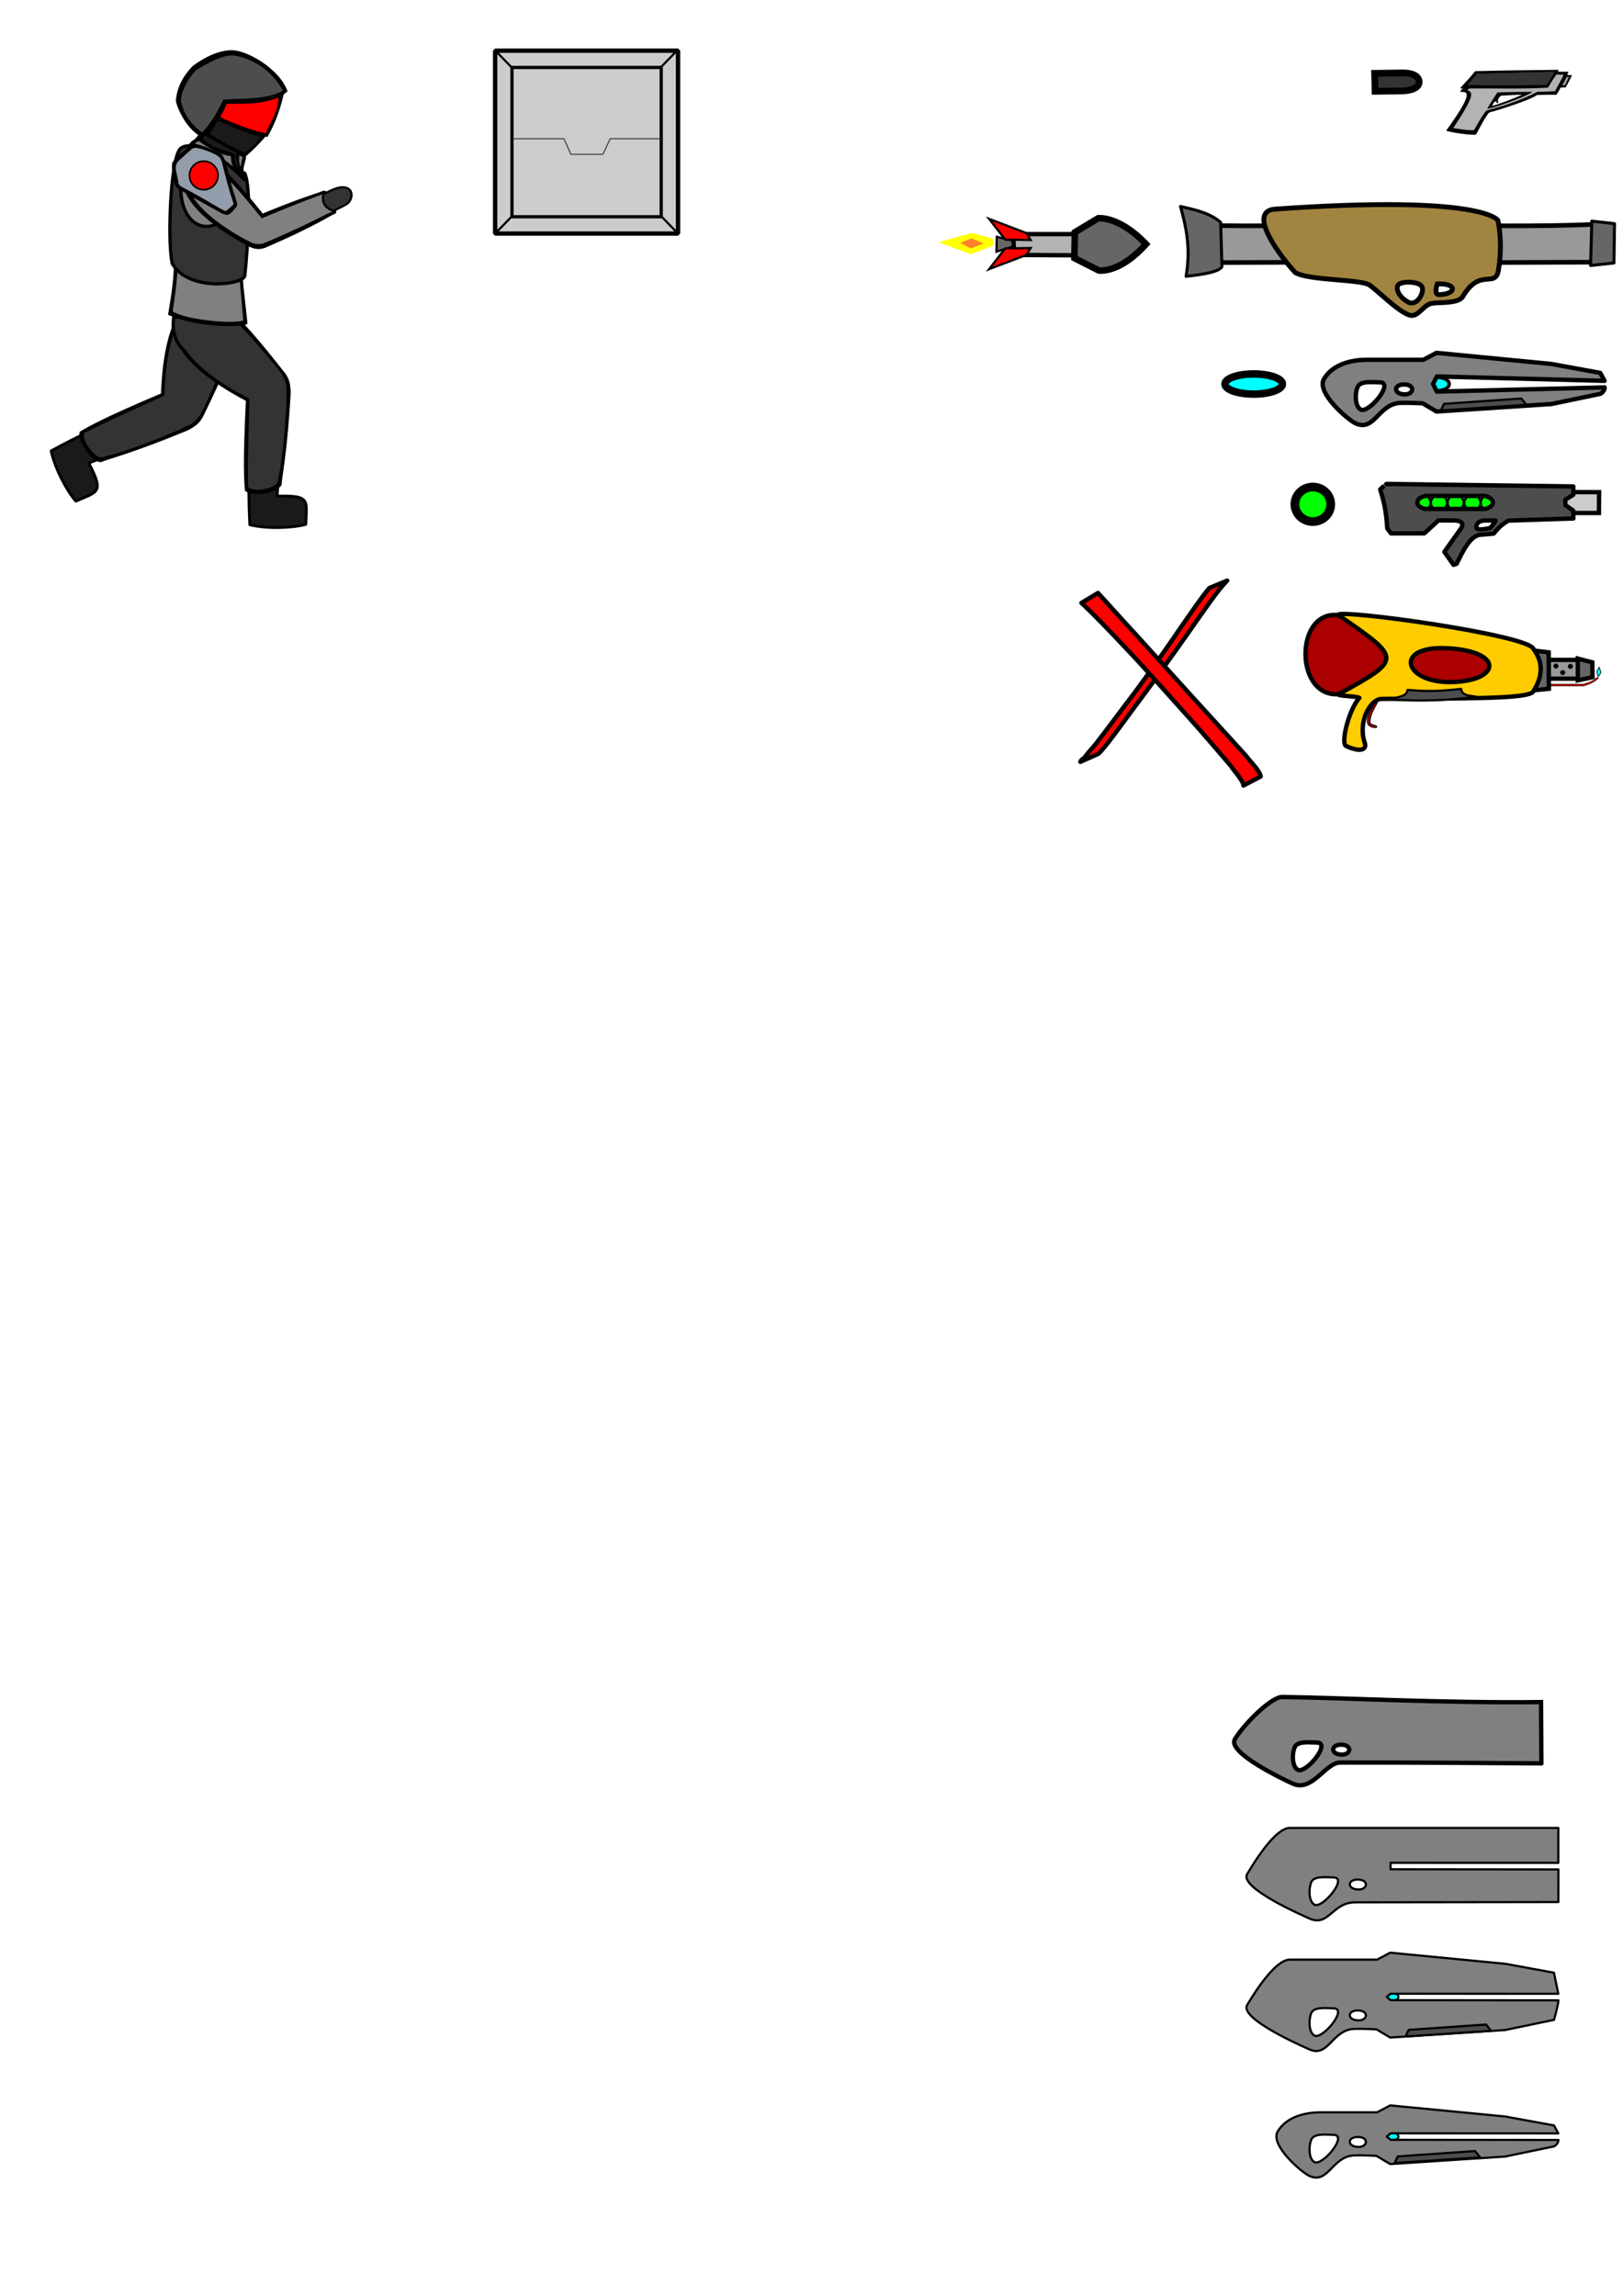 <?xml version="1.0" encoding="UTF-8" standalone="no"?>
<!-- Created with Inkscape (http://www.inkscape.org/) -->

<svg
   xmlns:dc="http://purl.org/dc/elements/1.1/"
   xmlns:cc="http://creativecommons.org/ns#"
   xmlns:rdf="http://www.w3.org/1999/02/22-rdf-syntax-ns#"
   xmlns:svg="http://www.w3.org/2000/svg"
   xmlns="http://www.w3.org/2000/svg"
   xmlns:sodipodi="http://sodipodi.sourceforge.net/DTD/sodipodi-0.dtd"
   xmlns:inkscape="http://www.inkscape.org/namespaces/inkscape"
   width="210mm"
   height="297mm"
   viewBox="0 0 744.094 1052.362"
   id="svg3833"
   version="1.1"
   inkscape:version="0.91 r13725"
   sodipodi:docname="weapon-art.svg">
  <defs
     id="defs3835">
    <inkscape:perspective
       sodipodi:type="inkscape:persp3d"
       inkscape:vp_x="0 : 526.1811 : 1"
       inkscape:vp_y="0 : 1000 : 0"
       inkscape:vp_z="744.09449 : 526.1811 : 1"
       inkscape:persp3d-origin="372.04724 : 350.7874 : 1"
       id="perspective5460" />
  </defs>
  <sodipodi:namedview
     id="base"
     pagecolor="#ffffff"
     bordercolor="#666666"
     borderopacity="1.0"
     inkscape:pageopacity="0.0"
     inkscape:pageshadow="2"
     inkscape:zoom="3.9445545"
     inkscape:cx="628.25981"
     inkscape:cy="999.15847"
     inkscape:document-units="px"
     inkscape:current-layer="layer1"
     showgrid="false"
     inkscape:window-width="1279"
     inkscape:window-height="680"
     inkscape:window-x="0"
     inkscape:window-y="0"
     inkscape:window-maximized="0">
    <inkscape:grid
       type="xygrid"
       id="grid5410" />
  </sodipodi:namedview>
  <g
     inkscape:label="Layer 1"
     inkscape:groupmode="layer"
     id="layer1">
    <g
       id="g4351"
       transform="translate(-40.144,268.595)"
       inkscape:export-filename="/Users/Chris/projects/school/SuperGunBros/assets/img/flamethrower.png"
       inkscape:export-xdpi="90"
       inkscape:export-ydpi="90">
      <g
         id="g4368"
         transform="translate(193.046,-28.863)"
         inkscape:export-filename="/Users/Chris/projects/school/SuperGunBros/assets/img/flamethrower.png"
         inkscape:export-xdpi="90"
         inkscape:export-ydpi="90">
        <g
           id="g4562"
           inkscape:export-filename="/Users/Chris/projects/school/SuperGunBros/assets/img/flamethrower.png"
           inkscape:export-xdpi="90"
           inkscape:export-ydpi="90">
          <path
             sodipodi:nodetypes="ccccccc"
             style="fill:#aa0000;fill-rule:evenodd;stroke:#000000;stroke-width:0.15;stroke-linecap:butt;stroke-linejoin:miter;stroke-miterlimit:4;stroke-dasharray:none;stroke-opacity:1"
             d="m 552.547,73.848 0,0.896 20.542,0 c 3.177,-0.901 5.347,-2.04 6.948,-3.729 -0.414,-0.568 -0.829,-0.229 -1.243,0.129 -1.128,1.204 -3.394,1.982 -5.764,2.721 z"
             id="path4272"
             inkscape:connector-curvature="0" />
          <path
             sodipodi:nodetypes="ccsssc"
             inkscape:connector-curvature="0"
             id="path4258"
             d="m 476.488,79.303 2.253,-0.03 c 1.626,2.465 -3.459,6.381 -3.554,11.967 -0.026,1.555 2.822,1.243 3.095,2.069 0.306,0.925 -3.673,0.48 -4.185,-1.588 -1.202,-4.86 6.18,-10.552 2.391,-12.417 z"
             style="fill:#aa0000;fill-rule:evenodd;stroke:#000000;stroke-width:0.442;stroke-linecap:butt;stroke-linejoin:miter;stroke-miterlimit:4;stroke-dasharray:none;stroke-opacity:1" />
          <path
             inkscape:connector-curvature="0"
             id="path4256"
             d="m 513.957,62.594 0,8.76 57.966,0 0,-8.574 z"
             style="fill:#999999;fill-rule:evenodd;stroke:#000000;stroke-width:2;stroke-linecap:butt;stroke-linejoin:miter;stroke-miterlimit:4;stroke-dasharray:none;stroke-opacity:1" />
          <path
             sodipodi:nodetypes="cccccc"
             inkscape:connector-curvature="0"
             id="path4205"
             d="m 462.47,42.548 71.06,16.834 c 12.811,4.763 14.989,9.383 -0.953,13.442 l -70.107,5.417 C 440,82.362 440,37.362 462.47,42.548 Z"
             style="fill:#aa0000;fill-rule:evenodd;stroke:#000000;stroke-width:2;stroke-linecap:butt;stroke-linejoin:miter;stroke-miterlimit:4;stroke-dasharray:none;stroke-opacity:1" />
          <path
             style="fill:#666666;fill-rule:evenodd;stroke:#000000;stroke-width:2;stroke-linecap:butt;stroke-linejoin:miter;stroke-opacity:1;stroke-miterlimit:4;stroke-dasharray:none"
             d="m 557.113,59.295 -14.63,-1.729 0,19.851 14.748,-1.421 z"
             id="path4364"
             inkscape:connector-curvature="0"
             sodipodi:nodetypes="ccccc" />
          <path
             style="fill:#ffcc00;fill-opacity:1;fill-rule:evenodd;stroke:#000000;stroke-width:2;stroke-linecap:butt;stroke-linejoin:round;stroke-miterlimit:4;stroke-dasharray:none;stroke-opacity:1"
             d="M 460.536,42.095 C 490,62.362 490,62.362 460.924,78.438 c -1.409,0.926 8.113,0.841 9.425,1.747 -4.582,4.8 -8.623,20.172 -6.246,21.972 3.145,1.628 9.276,3.329 8.917,-0.736 -3.755,-9.876 2.2,-20.71 7.471,-20.786 31.879,-0.459 68.626,0.501 69.652,-3.603 4.047,-6.434 4.776,-12.869 -0.004,-19.303 -1.957,-6.372 -88.773,-18.371 -89.602,-15.634 z M 512.746,72.92 C 490.492,73.479 485.536,55.882 511.163,57.429 536.79,58.975 535,72.362 512.746,72.92 Z"
             id="path4216"
             inkscape:connector-curvature="0"
             sodipodi:nodetypes="zccccsccczszs" />
          <path
             sodipodi:nodetypes="ccccc"
             inkscape:connector-curvature="0"
             id="path4260"
             d="m 492.373,76.507 c -0.105,3.137 -4.667,3.169 -8.169,4.38 12.628,0.864 26.913,0.671 39.541,-1.302 -2.887,-0.496 -6.462,-0.375 -6.748,-3.552 -10.102,1.103 -14.522,1.265 -24.625,0.474 z"
             style="fill:#4d4d4d;fill-rule:evenodd;stroke:#000000;stroke-width:1px;stroke-linecap:round;stroke-linejoin:round;stroke-opacity:1" />
          <path
             sodipodi:nodetypes="ccccc"
             inkscape:connector-curvature="0"
             id="path4262"
             d="m 577.113,63.886 -6.63,-1.729 0,9.957 6.748,-1.421 z"
             style="fill:#666666;fill-rule:evenodd;stroke:#000000;stroke-width:2;stroke-linecap:butt;stroke-linejoin:miter;stroke-opacity:1;stroke-miterlimit:4;stroke-dasharray:none" />
          <path
             sodipodi:open="true"
             d="m 561.212,65.58 a 0.774,0.774 0 0 1 -0.77,0.774 0.774,0.774 0 0 1 -0.779,-0.765 0.774,0.774 0 0 1 0.761,-0.783 0.774,0.774 0 0 1 0.788,0.756"
             sodipodi:end="6.2596561"
             sodipodi:start="0"
             sodipodi:ry="0.77434117"
             sodipodi:rx="0.77434117"
             sodipodi:cy="65.579643"
             sodipodi:cx="560.43726"
             sodipodi:type="arc"
             id="path4266"
             style="fill:#000000;fill-opacity:1;stroke:#000000;stroke-width:0.75;stroke-linecap:round;stroke-linejoin:round;stroke-miterlimit:4;stroke-dasharray:none;stroke-opacity:1" />
          <path
             style="fill:#000000;fill-opacity:1;stroke:#000000;stroke-width:0.75;stroke-linecap:round;stroke-linejoin:round;stroke-miterlimit:4;stroke-dasharray:none;stroke-opacity:1"
             id="path4268"
             sodipodi:type="arc"
             sodipodi:cx="563.55829"
             sodipodi:cy="68.575096"
             sodipodi:rx="0.77434117"
             sodipodi:ry="0.77434117"
             sodipodi:start="0"
             sodipodi:end="6.2596561"
             d="m 564.333,68.575 a 0.774,0.774 0 0 1 -0.77,0.774 0.774,0.774 0 0 1 -0.779,-0.765 0.774,0.774 0 0 1 0.761,-0.783 0.774,0.774 0 0 1 0.788,0.756"
             sodipodi:open="true" />
          <path
             sodipodi:open="true"
             d="m 567.849,65.729 a 0.774,0.774 0 0 1 -0.77,0.774 0.774,0.774 0 0 1 -0.779,-0.765 0.774,0.774 0 0 1 0.761,-0.783 0.774,0.774 0 0 1 0.788,0.756"
             sodipodi:end="6.2596561"
             sodipodi:start="0"
             sodipodi:ry="0.77434117"
             sodipodi:rx="0.77434117"
             sodipodi:cy="65.728867"
             sodipodi:cx="567.07422"
             sodipodi:type="arc"
             id="path4270"
             style="fill:#000000;fill-opacity:1;stroke:#000000;stroke-width:0.75;stroke-linecap:round;stroke-linejoin:round;stroke-miterlimit:4;stroke-dasharray:none;stroke-opacity:1" />
          <path
             sodipodi:nodetypes="ccc"
             inkscape:connector-curvature="0"
             id="path4276"
             d="m 579.863,70.39 c -1.18,-3.091 -0.632,-1.935 0.398,-4.356 0.671,2.713 1.6,1.658 -0.398,4.356 z"
             style="fill:#00ffff;fill-rule:evenodd;stroke:#000000;stroke-width:0.331;stroke-linecap:butt;stroke-linejoin:round;stroke-miterlimit:4;stroke-dasharray:none;stroke-opacity:1" />
        </g>
      </g>
    </g>
    <path
       sodipodi:nodetypes="cccccc"
       inkscape:connector-curvature="0"
       id="path3914"
       d="m 46.758,210.105 c -3.483,0.891 -6.026,2.208 -6.026,2.208 7.081,13.737 4.162,12.898 -5.956,17.401 -3.831,-4.286 -9.637,-14.903 -11.307,-23.031 5.268,-2.919 10.837,-5.683 16.894,-8.714 4.602,3.758 6.019,9.046 6.395,12.137 z"
       style="fill:#1a1a1a;fill-rule:evenodd;stroke:#000000;stroke-width:1.297px;stroke-linecap:round;stroke-linejoin:round;stroke-opacity:1" />
    <path
       sodipodi:nodetypes="scccs"
       inkscape:connector-curvature="0"
       id="path3916"
       d="m 85.013,196.976 c -25.028,10.304 -35.12,12.591 -38.969,14.209 -4.644,-0.922 -9.609,-9.628 -8.913,-12.838 4.07,-2.411 11.202,-6.502 38.706,-18.083 10.677,-4.303 22.757,11.121 9.175,16.712 z"
       style="fill:#000000;fill-opacity:1;fill-rule:evenodd;stroke:#000000;stroke-width:1.383px;stroke-linecap:butt;stroke-linejoin:miter;stroke-opacity:1" />
    <path
       style="fill:#000000;fill-opacity:1;fill-rule:evenodd;stroke:#000000;stroke-width:1.308px;stroke-linecap:butt;stroke-linejoin:miter;stroke-opacity:1"
       d="m 92.722,190.254 c 16.36,-33.588 21.907,-49.03 8.67,-54.446 -13.093,-5.357 -26.661,7.292 -27.025,49.465 -0.103,11.916 13.297,15.364 18.354,4.981 z"
       id="path3918"
       inkscape:connector-curvature="0"
       sodipodi:nodetypes="ssss" />
    <path
       sodipodi:nodetypes="scccs"
       inkscape:connector-curvature="0"
       id="path3920"
       d="m 82.359,196.907 c -25.312,10.858 -32.203,11.63 -35.9,12.771 -2.405,0.339 -9.213,-7.291 -7.741,-11.252 6.251,-3.068 10.639,-5.362 36.855,-17.154 12.763,-4.873 22.79,8.77 6.786,15.635 z"
       style="fill:#333333;fill-opacity:1;fill-rule:evenodd;stroke:none;stroke-width:1.067px;stroke-linecap:butt;stroke-linejoin:miter;stroke-opacity:1" />
    <path
       sodipodi:nodetypes="ssss"
       inkscape:connector-curvature="0"
       id="path3922"
       d="m 93.332,187.301 c 14.424,-31.212 19.035,-45.763 7.489,-50.468 -11.508,-4.689 -24.877,7.594 -25.425,45.495 -0.227,15.705 12.056,17.697 17.936,4.973 z"
       style="fill:#333333;fill-opacity:1;fill-rule:evenodd;stroke:none;stroke-width:1px;stroke-linecap:butt;stroke-linejoin:miter;stroke-opacity:1" />
    <path
       style="fill:#1a1a1a;fill-rule:evenodd;stroke:#000000;stroke-width:1.297px;stroke-linecap:round;stroke-linejoin:round;stroke-opacity:1"
       d="m 127.743,221.045 c -0.712,3.524 -0.633,6.386 -0.633,6.386 15.449,-0.401 13.424,1.862 13.078,12.932 -5.525,1.585 -17.611,2.195 -25.657,0.164 -0.337,-6.013 -0.403,-12.23 -0.499,-19.003 5.386,-2.509 10.764,-1.485 13.711,-0.48 z"
       id="path3924"
       inkscape:connector-curvature="0"
       sodipodi:nodetypes="cccccc" />
    <path
       style="fill:#000000;fill-opacity:1;fill-rule:evenodd;stroke:#000000;stroke-width:1.383px;stroke-linecap:butt;stroke-linejoin:miter;stroke-opacity:1"
       d="m 132.561,180.887 c -1.608,27.019 -3.938,37.101 -4.156,41.269 -2.85,3.781 -12.849,4.465 -15.437,2.442 -0.401,-4.713 -0.982,-12.915 0.553,-42.718 0.769,-11.486 19.912,-15.655 19.04,-0.993 z"
       id="path3926"
       inkscape:connector-curvature="0"
       sodipodi:nodetypes="scccs" />
    <path
       sodipodi:nodetypes="ssss"
       inkscape:connector-curvature="0"
       id="path3928"
       d="m 129.861,171.022 c -23.128,-29.341 -34.621,-41.052 -45.255,-31.489 -10.519,9.46 -5.031,27.178 32.786,45.85 10.685,5.276 19.618,-5.291 12.468,-14.361 z"
       style="fill:#000000;fill-opacity:1;fill-rule:evenodd;stroke:#000000;stroke-width:1.308px;stroke-linecap:butt;stroke-linejoin:miter;stroke-opacity:1" />
    <path
       style="fill:#333333;fill-opacity:1;fill-rule:evenodd;stroke:none;stroke-width:1.067px;stroke-linecap:butt;stroke-linejoin:miter;stroke-opacity:1"
       d="m 131.345,183.247 c -1.233,27.515 -3.534,34.056 -4.116,37.881 -0.74,2.313 -10.572,5.125 -13.499,2.076 -0.044,-6.964 -0.201,-11.913 0.584,-40.647 1.164,-13.612 17.81,-16.707 17.031,0.69 z"
       id="path3930"
       inkscape:connector-curvature="0"
       sodipodi:nodetypes="scccs" />
    <path
       style="fill:#333333;fill-opacity:1;fill-rule:evenodd;stroke:#000000;stroke-width:1.5;stroke-linecap:butt;stroke-linejoin:miter;stroke-miterlimit:4;stroke-dasharray:none;stroke-opacity:1"
       d="m 79.677,145.239 31.122,3.641 c 0.071,23.329 -34.718,20.384 -31.122,-3.641 z"
       id="path3932"
       inkscape:connector-curvature="0"
       sodipodi:nodetypes="ccc" />
    <path
       style="fill:#333333;fill-opacity:1;fill-rule:evenodd;stroke:none;stroke-width:1px;stroke-linecap:butt;stroke-linejoin:miter;stroke-opacity:1"
       d="m 127.468,169.188 c -21.831,-26.564 -32.928,-37.045 -42.186,-28.695 -9.228,8.323 -3.983,25.704 29.907,42.683 14.043,7.035 21.179,-3.158 12.279,-13.987 z"
       id="path3934"
       inkscape:connector-curvature="0"
       sodipodi:nodetypes="ssss" />
    <path
       sodipodi:nodetypes="scccs"
       inkscape:connector-curvature="0"
       id="path3936"
       d="m 117.173,99.831 c 20.275,-8.589 28.188,-10.571 31.311,-11.919 3.366,0.654 6.022,6.917 5.049,9.476 -3.259,1.419 -9.479,5.904 -31.796,15.548 -8.636,3.591 -15.566,-8.444 -4.564,-13.105 z"
       style="fill:#000000;fill-opacity:1;fill-rule:evenodd;stroke:#000000;stroke-width:1.067px;stroke-linecap:butt;stroke-linejoin:miter;stroke-opacity:1" />
    <g
       id="g3938"
       transform="translate(-671.322,-53.422)"
       inkscape:export-filename="/Users/Chris/projects/school/SuperGunBros/assets/img/torso-main.png"
       inkscape:export-xdpi="90"
       inkscape:export-ydpi="90">
      <g
         id="g3940"
         inkscape:export-filename="/Users/Chris/projects/school/SuperGunBros/assets/img/body.png"
         inkscape:export-xdpi="22.392881"
         inkscape:export-ydpi="22.392881"
         transform="matrix(0.681,0,0,0.681,242.487,-186.687)">
        <g
           id="g3942"
           transform="translate(81.915,-116.762)"
           inkscape:export-xdpi="22.392881"
           inkscape:export-ydpi="22.392881"
           inkscape:export-filename="/Users/Chris/projects/school/SuperGunBros/assets/img/body.png">
          <g
             id="g3944">
            <g
               transform="translate(122.264,48.729)"
               id="g3946">
              <path
                 style="fill:#808080"
                 d="m 669.263,416.22 c -0.134,-0.251 -0.453,-1.406 -0.59,-2.137 -0.326,-1.74 -0.514,-4.684 -0.371,-5.788 0.047,-0.362 0.099,-0.671 0.114,-0.687 0.016,-0.016 0.536,0.22 1.156,0.523 0.62,0.303 1.382,0.633 1.694,0.732 l 0.567,0.18 -0.201,0.269 c -0.549,0.733 -0.885,1.697 -1.6,4.589 -0.306,1.238 -0.585,2.303 -0.62,2.365 -0.052,0.093 -0.079,0.085 -0.149,-0.046 z"
                 id="path3948"
                 inkscape:connector-curvature="0"
                 transform="translate(-81.915,116.762)" />
              <path
                 style="fill:#1a1a1a"
                 d="m 585.168,535.411 c 0,-0.275 -0.215,-0.53 -0.554,-0.659 -0.743,-0.282 -0.706,-0.697 0.055,-0.617 0.557,0.058 0.606,0.003 0.577,-0.65 -0.021,-0.469 -0.377,-1.172 -1.039,-2.054 -1.327,-1.766 -1.552,-3.384 -0.91,-6.552 0.133,-0.656 0.09,-0.702 -1.155,-1.248 -6.692,-0.01 -18.689,-5.239 -21.27,-10.475 -0.205,-0.786 2.691,-2.125 4.088,-3.871 0.472,-0.589 1.848,1.043 2.764,1.413 3.11,1.257 5.568,1.529 11.641,6.06 1.86,1.388 6.351,2.959 6.298,4.026 l -0.083,1.674 0.015,4.565 c 0.019,5.707 0.125,6.589 0.823,6.854 0.653,0.248 0.65,0.331 -0.044,1.24 -0.634,0.831 -1.207,0.97 -1.207,0.292 z"
                 id="path3950"
                 inkscape:connector-curvature="0"
                 sodipodi:nodetypes="csccssccsssscscccc" />
              <path
                 sodipodi:nodetypes="ccsscsccsssccc"
                 style="fill:#808080"
                 d="m 541.369,629.98 c 2.519,-23.742 2.601,-31.746 2.658,-51.948 0.058,-27.367 1.011,-44.239 2.754,-48.729 2.218,-5.714 7.363,-12.004 11.377,-13.909 1.532,-0.727 1.65,-0.723 2.809,0.096 2.062,1.457 7.498,4.037 13.315,6.321 3.063,1.203 8.247,2.938 8.438,3.239 -0.064,2.567 -0.104,4.152 0.09,6.626 1.859,3.357 2.332,4.099 3.626,5.434 1.493,1.54 2.317,1.079 1.934,6.922 -0.159,2.433 0.031,12.901 0.424,23.262 0.655,17.297 0.656,19.604 0.004,28.189 -2.76,19.385 1.408,26.701 1.206,42.48 -9.639,-0.449 -46.913,1.492 -48.636,-7.984 z"
                 id="path3952"
                 inkscape:connector-curvature="0" />
              <g
                 style="fill:#333333"
                 id="g3954">
                <path
                   style="fill:#000000"
                   d="m 588.574,586.932 c 0.049,25.962 0.628,22.432 3.559,51.45 -1.25,2.884 -34.225,3.005 -53.459,-5.916 5.147,-29.83 4.723,-38.273 2.249,-67.576 -0.614,-20.097 -0.512,-35.428 13.997,-49.505 2.468,-1.251 3.502,-3.188 4.545,-4.483 0.949,-0.123 2.606,0.688 2.833,-0.247 1.497,-6.173 10.473,-0.077 24.846,9.921 -0.337,0.337 -1.36,2.814 0.856,3.606 6.715,3.338 0.869,3.102 -1.196,0.846 -0.523,1.527 -0.226,6.614 0.677,7.659 0.89,-2.846 0.675,-8.27 3.724,-6.526 -0.312,3.047 -1.583,5.566 -1.77,8.655 1.108,3.155 1.705,6.404 1.999,8.598 -0.64,15.186 -2.903,30.524 -2.859,43.519 z m -44.542,-21.347 c 2.101,30.634 1.465,40.934 -2.265,64.586 7.147,5.24 39.426,8.901 47.557,6.151 -2.948,-35.581 -2.498,-20.478 -3.135,-49.318 -0.185,-8.374 4.65,-46.62 0.607,-48.812 -5.081,-4.02 -5.949,-9.145 -5.728,-12.303 -7.864,-1.504 -15.023,-5.301 -21.496,-10.229 -1.085,-0.829 -10.575,7.447 -13.356,22.626 -1.271,6.938 -2.659,20.387 -2.185,27.299 z m 42.05,-31.22 c -1.081,-5.166 -1.482,-4.378 -1.563,-7.855 -0.007,-1.903 0.992,-4.851 0.455,-5.285 -5.603,-4.523 -11.021,-6.6 -15.968,-9.556 -1.015,-0.606 -1.552,-0.735 -4.294,-1.697 -0.234,0.576 -0.464,1.7 -1.103,2.241 -0.571,0.483 -1.531,0.411 -2.096,0.488 5.349,7.723 15.655,9.009 22.392,11.402 -1.539,5.915 1.706,8.426 2.178,10.261 z"
                   id="path3956"
                   inkscape:connector-curvature="0"
                   sodipodi:nodetypes="ccccccsccccccccsccscccssccsscsccc" />
              </g>
            </g>
          </g>
        </g>
      </g>
      <path
         sodipodi:nodetypes="ccsssczzz"
         inkscape:connector-curvature="0"
         id="path3958"
         d="m 750.626,174.798 c 7.521,12.002 31.255,9.424 32.906,5.195 1.478,-13.584 3.172,-40.778 -0.054,-47.215 -0.261,-0.521 0.397,3.947 -0.519,2.796 -5.363,-6.738 -22.461,-19.019 -28.742,-14.195 -5.139,3.946 -6.295,48.178 -3.591,53.419 z m 15.236,-17.581 c -14.755,-0.45 -15.236,-30.826 -2.829,-30.677 12.407,0.149 17.584,31.127 2.829,30.677 z"
         style="fill:#333333;fill-rule:evenodd;stroke:#000000;stroke-width:1.5;stroke-linecap:butt;stroke-linejoin:miter;stroke-miterlimit:4;stroke-dasharray:none;stroke-opacity:1" />
    </g>
    <path
       style="fill:#000000;fill-opacity:1;fill-rule:evenodd;stroke:#000000;stroke-width:1px;stroke-linecap:butt;stroke-linejoin:miter;stroke-opacity:1"
       d="M 122.505,101.302 C 103.89,77.701 94.778,68.231 87.32,75.521 c -7.377,7.212 -2.446,21.277 26.591,36.806 8.204,4.388 14.348,-3.73 8.594,-11.026 z"
       id="path3960"
       inkscape:connector-curvature="0"
       sodipodi:nodetypes="ssss" />
    <path
       sodipodi:nodetypes="ssss"
       inkscape:connector-curvature="0"
       id="path3962"
       d="M 120.199,100.281 C 103.67,79.946 94.881,70.304 88.389,76.67 c -6.47,6.346 -1.005,19.454 24.318,33.223 9.996,5.435 14.092,-1.493 7.492,-9.612 z"
       style="fill:#808080;fill-opacity:1;fill-rule:evenodd;stroke:none;stroke-width:1px;stroke-linecap:butt;stroke-linejoin:miter;stroke-opacity:1" />
    <path
       style="fill:#808080;fill-opacity:1;fill-rule:evenodd;stroke:none;stroke-width:1.067px;stroke-linecap:butt;stroke-linejoin:miter;stroke-opacity:1"
       d="m 119.216,100.431 c 20.643,-8.688 26.328,-10.452 29.01,-11.501 -0.415,1.088 2.701,6.938 4.4,8.038 -4,1.318 -7.305,4.05 -30.004,13.858 -10.286,4.077 -14.23,-5.84 -3.406,-10.395 z"
       id="path3964"
       inkscape:connector-curvature="0"
       sodipodi:nodetypes="scccs" />
    <path
       sodipodi:nodetypes="ccccc"
       inkscape:connector-curvature="0"
       id="path3966"
       d="m 148.621,88.82 c 2.66,-1.275 3.54,-1.857 6.409,-2.746 7.214,-1.587 7.307,4.916 4.15,7.325 -1.833,1.086 -3.594,1.938 -6.31,3.226 -6.685,-2.079 -4.597,-8.235 -4.249,-7.805 z"
       style="fill:#333333;fill-rule:evenodd;stroke:#000000;stroke-width:1px;stroke-linecap:round;stroke-linejoin:round;stroke-opacity:1" />
    <g
       id="g3968"
       transform="matrix(0.444,-0.424,0.424,0.444,-415.982,100.914)">
      <path
         inkscape:connector-curvature="0"
         id="path3970"
         d="m 613.511,575.34 c -0.688,-2.458 -3.164,-10.873 -5.502,-18.702 -2.338,-7.829 -4.254,-14.743 -4.258,-15.364 -0.007,-1.06 2.363,-5.15 6.012,-10.375 2.676,-3.832 4.528,-4.367 14.021,-4.056 7.306,0.24 8.91,0.514 10.098,1.729 2.046,2.092 8.413,16.55 8.382,19.034 -0.018,1.483 -1.68,5.051 -5.687,12.214 -3.114,5.565 -6.897,12.641 -8.406,15.723 -2.551,5.208 -2.88,5.645 -4.66,6.187 -2.081,0.634 -7.041,-0.12 -8.093,-1.231 -0.36,-0.38 -1.217,-2.701 -1.905,-5.159 z"
         style="fill:#939dac" />
      <path
         style="fill:#000000"
         d="m 602.345,542.649 c -0.002,-2.559 0.52,-3.765 1.045,-4.585 0.525,-0.82 1.931,-3.082 3.124,-5.027 1.236,-2.013 2.987,-4.353 4.067,-5.433 1.706,-1.706 2.105,-1.931 3.971,-2.239 5.288,-0.87 11.132,0.125 15.961,0.397 1.504,0.08 2.939,0.496 3.989,1.138 4.942,7.533 5.633,11.038 9.028,18.939 1.689,3.931 -8.971,18.685 -13.545,28.808 -0.696,1.55 -1.834,3.888 -2.53,5.195 -1.452,2.732 -1.37,2.689 -6.243,3.25 -3.069,0.353 -4.891,0.044 -5.913,-1.003 -0.845,-0.866 -1.938,-2.549 -2.765,-5.86 -3.385,-11.074 -7.279,-23.121 -10.19,-33.582 z m 14.621,36.931 c 0.773,0.018 6.862,0.638 7.65,0.058 5.219,-11.199 9.008,-17.543 14.503,-27.418 2.275,-4.112 2.963,-4.803 -1.029,-13.893 -2.974,-6.114 -5.028,-9.314 -7.194,-9.753 -5.103,-0.57 -8.703,-0.172 -13.869,-0.518 -5.675,0.085 -7.257,6.089 -10.769,10.904 -1.965,2.591 -1.733,2.094 1.449,11.933 3.322,10.202 4.815,16.357 7.068,23.739 0.898,2.254 0.755,3.659 2.19,4.947 z"
         id="path3972"
         inkscape:connector-curvature="0"
         sodipodi:nodetypes="cssscccscssscccccccccccc" />
      <circle
         r="10.66"
         transform="matrix(0.695,0.719,-0.719,0.695,0,0)"
         cy="-66.523"
         cx="827.734"
         id="circle3974"
         style="fill:#ff0000;stroke:#000000;stroke-width:1.218;stroke-linecap:round;stroke-linejoin:round;stroke-miterlimit:4;stroke-dasharray:none;stroke-opacity:1" />
    </g>
    <g
       id="g3976"
       inkscape:export-filename="/Users/Chris/projects/school/SuperGunBros/assets/img/red-head.png"
       inkscape:export-xdpi="22.392881"
       inkscape:export-ydpi="22.392881"
       transform="matrix(0.681,0,0,0.681,-366.901,-333.292)">
      <path
         style="fill:#4d4d4d"
         d="m 673.738,579.735 c -3.092,-2.097 -6.285,-5.001 -8.395,-7.633 -3.722,-4.644 -6.735,-11.257 -6.743,-14.802 -0.005,-2.042 1.333,-6.678 2.957,-10.25 1.874,-4.123 5.079,-9.201 7.365,-11.67 0.777,-0.839 2.867,-2.409 5.495,-4.129 4.364,-2.855 8.774,-4.972 12.72,-6.106 3.179,-0.913 7.854,-1.307 10.34,-0.871 2.669,0.468 5.422,1.429 8.782,3.066 9.521,4.637 18.151,12.504 23.585,21.499 0.663,1.098 0.841,1.5 0.725,1.639 -0.237,0.286 -2.772,1.561 -4.259,2.142 -5.782,2.26 -13.276,3.423 -27.841,4.321 -4.868,0.3 -7.866,0.529 -8.367,0.64 -0.221,0.049 -0.813,1.082 -2.407,4.202 -4.33,8.478 -7.303,13.085 -11.485,17.798 l -1.013,1.141 -1.459,-0.99 z"
         id="path3978"
         inkscape:connector-curvature="0" />
      <path
         style="fill:#1a1a1a"
         d="m 699.814,591.666 c -4.427,-2.039 -11.473,-5.587 -15.079,-7.593 -3.237,-1.801 -7.017,-4.06 -7.017,-4.194 0,-0.053 1.351,-1.968 3.001,-4.256 1.651,-2.287 3.31,-4.613 3.687,-5.169 l 0.685,-1.01 4.281,1.831 c 9.95,4.257 18.634,7.514 24.828,9.312 1.062,0.308 1.964,0.593 2.003,0.632 0.237,0.237 -6.73,7.686 -8.953,9.574 -1.526,1.295 -3.306,2.556 -3.591,2.545 -0.128,-0.005 -1.858,-0.758 -3.845,-1.673 z"
         id="path3980"
         inkscape:connector-curvature="0" />
      <path
         inkscape:connector-curvature="0"
         id="path3983"
         d="m 709.048,577.668 c -4.629,-1.616 -11.68,-4.447 -15.669,-6.291 l -7.252,-3.354 2.254,-4.596 2.254,-4.596 13.414,-1.014 c 7.378,-0.558 15.547,-1.662 18.153,-2.455 2.606,-0.792 4.931,-1.248 5.165,-1.014 0.864,0.864 -2.496,11.656 -5.871,18.857 -1.911,4.079 -3.601,7.413 -3.754,7.409 -0.153,-0.004 -4.067,-1.33 -8.696,-2.945 z"
         style="fill:#ff0000" />
      <path
         sodipodi:nodetypes="cccccccccccccccccccccccccccc"
         inkscape:connector-curvature="0"
         id="path3985"
         d="m 675.341,582.126 c -10.977,-5.234 -17.159,-19.545 -18.189,-24.746 0.851,-11.83 7.49,-19.428 11.425,-23.617 12.687,-9.328 21.945,-10.659 26.535,-10.551 9.962,0.142 31.723,12.272 37.259,27.641 -0.876,0.757 -1.766,1.5 -2.667,2.225 -2.752,11.926 -6.245,20.245 -10.555,27.965 -0.506,0.574 -0.397,0.604 -1.756,0.388 -3.649,4.416 -8.746,9.554 -13.588,13.61 -9.908,-4.455 -19.067,-10.051 -27.018,-14.433 0,0 -0.768,0.893 -1.446,1.518 z m 39.023,-0.416 c -9.767,-2.553 -20.5,-7.434 -28.981,-11.15 -0.825,1.504 -3.748,6.396 -5.5,9.054 8.37,5.231 15.357,8.955 23.436,12.455 5.535,-3.567 8.094,-7.006 11.045,-10.358 z m -39.473,-3.123 c 8.129,-8.727 11.316,-16.729 14.245,-22.036 9.552,-1.149 29.859,0.416 40.07,-6.238 -10.483,-18.674 -27.748,-23.019 -33.783,-23.612 -4.424,-0.073 -10.357,1.306 -24.401,9.742 -2.039,1.724 -9.564,10.648 -10.548,20.576 0.878,2.523 1.698,12.344 14.416,21.568 z m 51.409,-23.333 c -13.764,4.156 -15.549,3.886 -34.933,4.077 -0.379,1.374 -3.63,7.856 -4.373,8.8 8.661,4.508 22.744,9.461 30.513,10.949 4.556,-9.277 8.037,-14.058 8.792,-23.826 z"
         style="fill:#000000;image-rendering:auto"
         inkscape:export-filename="/Users/Chris/projects/school/SuperGunBros/assets/img/head2.png"
         inkscape:export-xdpi="21.537043"
         inkscape:export-ydpi="21.537043" />
    </g>
    <g
       id="g5468"
       inkscape:export-filename="/Users/Chris/projects/school/SuperGunBros/assets/img/rocket_launcher.png"
       inkscape:export-xdpi="90"
       inkscape:export-ydpi="90"
       transform="translate(360,60)">
      <g
         id="g4208">
        <path
           sodipodi:nodetypes="cccccc"
           inkscape:connector-curvature="0"
           id="path4204"
           d="m 372.754,42.719 0.036,17.452 -55.314,0.195 c -2.793,-6.515 1.15,-9.045 -1.643,-16.95 39.291,0.47 56.921,-0.697 56.921,-0.697 z"
           style="fill:#999999;fill-rule:evenodd;stroke:#000000;stroke-width:2.118;stroke-linecap:butt;stroke-linejoin:miter;stroke-miterlimit:4;stroke-dasharray:none;stroke-opacity:1" />
        <path
           style="fill:#999999;fill-rule:evenodd;stroke:#000000;stroke-width:2.118;stroke-linecap:butt;stroke-linejoin:miter;stroke-miterlimit:4;stroke-dasharray:none;stroke-opacity:1"
           d="m 252.754,42.719 0.036,17.452 -55.314,0.195 c -2.793,-6.515 1.15,-9.045 -1.643,-16.95 39.291,0.47 56.921,-0.697 56.921,-0.697 z"
           id="path4938"
           inkscape:connector-curvature="0"
           sodipodi:nodetypes="cccccc" />
        <path
           style="fill:#666666;fill-rule:evenodd;stroke:#000000;stroke-width:1.377px;stroke-linecap:round;stroke-linejoin:round;stroke-opacity:1"
           d="m 199.637,41.953 0.189,6.705 0.385,13.65 c -1.645,2.385 -8.494,3.501 -16.437,4.349 2.004,-11.855 0.572,-20.735 -2.542,-32.022 6.742,1.541 13.537,3.005 18.406,7.318 z"
           id="path4942"
           inkscape:connector-curvature="0"
           sodipodi:nodetypes="cccccc" />
        <path
           style="fill:#a1843f;fill-opacity:1;fill-rule:evenodd;stroke:#000000;stroke-width:2.214px;stroke-linecap:butt;stroke-linejoin:miter;stroke-opacity:1"
           d="m 326.977,63.881 c 1.7,-10.039 0.714,-18.507 -0.232,-22.853 0,0 -6.413,-11.944 -102.126,-5.174 -11.601,0.821 -1.568,17.035 9.115,29.018 5.952,3.817 30.447,2.989 34.338,5.917 4.974,3.743 12.713,11.724 17.958,13.611 4.217,1.517 6.73,-5.306 10.927,-5.409 2.865,-0.519 11.707,0.272 13.687,-3.076 7.941,-13.433 14.902,-3.585 16.333,-12.033 z m -27.264,11.188 c 8.205,-0.185 8.606,-5.312 -0.78,-4.928 0,0 -1.726,4.985 0.78,4.928 z m -18.892,-4.189 c 0.844,-2.05 9.031,-2.098 10.891,0.199 1.807,2.232 -1.828,9.535 -6.016,7.455 -2.881,-1.431 -5.997,-4.927 -4.875,-7.654 z"
           id="path4126"
           inkscape:connector-curvature="0"
           sodipodi:nodetypes="ssscsscssscsssss" />
        <path
           sodipodi:nodetypes="ccccc"
           inkscape:connector-curvature="0"
           id="path4206"
           d="m 369.805,41.352 -0.574,20.355 10.72,-1.16 0.26,-18.022 z"
           style="fill:#666666;fill-rule:evenodd;stroke:#000000;stroke-width:1.377px;stroke-linecap:round;stroke-linejoin:round;stroke-opacity:1" />
      </g>
    </g>
    <path
       sodipodi:nodetypes="sccccccssccssssssss"
       inkscape:connector-curvature="0"
       id="path5004"
       d="m 714.46,871.874 0.016,-14.954 -76.954,-0.077 0.026,-2.961 76.881,0.027 0.013,-16.024 -123.065,-3.5e-4 c -6.417,0 -15.373,14.088 -19.586,21.145 -3.725,6.238 25.056,18.817 28.498,20.374 9.01,4.076 10.458,-7.593 21.286,-7.404 l 92.885,-0.125 z m -91.728,-5.756 c 4.317,0.119 5,-4.462 -0.078,-4.561 -5.078,-0.098 -5.138,4.416 0.078,4.561 z m -21.071,-4.126 c 1.945,-2.203 7.401,-1.361 9.566,-1.41 7.2,-0.161 -4.996,14.525 -8.629,12.474 -3.118,-1.76 -2.474,-9.323 -0.937,-11.064 z"
       style="fill:#808080;fill-rule:evenodd;stroke:#000000;stroke-width:1;stroke-linecap:round;stroke-linejoin:round;stroke-miterlimit:4;stroke-dasharray:none;stroke-opacity:1" />
    <path
       style="fill:#808080;fill-rule:evenodd;stroke:#000000;stroke-width:1.984;stroke-linecap:butt;stroke-linejoin:miter;stroke-miterlimit:4;stroke-dasharray:none;stroke-opacity:1"
       d="m 706.675,808.299 -0.072,-13.513 -0.025,-4.658 -0.053,-9.925 c -45.819,0.538 -91.399,-2.033 -118.747,-2.331 -4.886,-0.014 -17.157,12.043 -21.617,19.332 -3.792,6.198 23.056,18.817 26.498,20.374 9.01,4.076 14.916,-9.62 21.786,-9.654 26.252,-0.132 92.23,0.375 92.23,0.375 z m -91.573,-4.005 c 4.317,0.119 5,-4.462 -0.078,-4.561 -5.078,-0.098 -5.138,4.416 0.078,4.561 z m -21.071,-4.126 c 1.945,-2.203 7.401,-1.361 9.566,-1.41 7.2,-0.161 -4.996,14.525 -8.629,12.474 -3.118,-1.76 -2.474,-9.323 -0.937,-11.064 z"
       id="path5408"
       inkscape:connector-curvature="0"
       sodipodi:nodetypes="sccccssscsszsssss" />
    <g
       id="g5462"
       inkscape:export-filename="/Users/Chris/projects/school/SuperGunBros/assets/img/piercer.png"
       inkscape:export-xdpi="90"
       inkscape:export-ydpi="90"
       transform="translate(360,660)">
      <ellipse
         ry="1.989"
         rx="3.817"
         cy="255.362"
         cx="277.366"
         id="path5454"
         style="fill:#00ffff;stroke:#000000;stroke-width:0.918;stroke-linecap:round;stroke-linejoin:round;stroke-miterlimit:4;stroke-dasharray:none;stroke-opacity:1" />
      <path
         sodipodi:nodetypes="ccccccccccssccccccsssssss"
         inkscape:connector-curvature="0"
         id="path5421"
         d="m 354.476,256.92 -76.954,-0.077 -1.717,-1.511 1.743,-1.45 76.881,0.027 -1.987,-9.649 -22.404,-4.099 -52.676,-5.083 -6,3.182 -39.986,-1.3e-4 c -6.417,0 -15.373,13.713 -19.586,20.77 -3.725,6.238 25.056,18.817 28.498,20.374 9.01,4.076 10.458,-9.593 21.286,-9.404 2.759,-0.108 9.467,0.206 9.467,0.206 l 6.333,3.773 52.63,-3.436 22.455,-4.667 c 0,0 2.014,-6.995 2.016,-8.954 z m -91.744,9.199 c 4.317,0.119 5,-4.462 -0.078,-4.561 -5.078,-0.098 -5.138,4.416 0.078,4.561 z m -21.071,-4.126 c 1.945,-2.203 7.401,-1.361 9.566,-1.41 7.2,-0.161 -4.996,14.525 -8.629,12.474 -3.118,-1.76 -2.474,-9.323 -0.937,-11.064 z"
         style="fill:#808080;fill-rule:evenodd;stroke:#000000;stroke-width:1;stroke-linecap:round;stroke-linejoin:round;stroke-miterlimit:4;stroke-dasharray:none;stroke-opacity:1" />
      <path
         inkscape:connector-curvature="0"
         id="path5456"
         d="m 285,272.362 0,0 0,0"
         style="fill:none;fill-rule:evenodd;stroke:#000000;stroke-width:1px;stroke-linecap:butt;stroke-linejoin:miter;stroke-opacity:1" />
      <path
         sodipodi:nodetypes="ccccc"
         inkscape:connector-curvature="0"
         id="path5458"
         d="m 284.407,273.486 1.441,-3.026 35.443,-2.449 2.305,2.882 z"
         style="fill:#4d4d4d;fill-rule:evenodd;stroke:#000000;stroke-width:1px;stroke-linecap:round;stroke-linejoin:round;stroke-opacity:1" />
    </g>
    <g
       inkscape:export-ydpi="90"
       inkscape:export-xdpi="90"
       inkscape:export-filename="/Users/Chris/projects/school/SuperGunBros/assets/img/piercer.png"
       id="g4810"
       transform="translate(360,718)">
      <ellipse
         style="fill:#00ffff;stroke:#000000;stroke-width:0.918;stroke-linecap:round;stroke-linejoin:round;stroke-miterlimit:4;stroke-dasharray:none;stroke-opacity:1"
         id="ellipse4812"
         cx="277.366"
         cy="261.362"
         rx="3.817"
         ry="1.989" />
      <path
         style="fill:#808080;fill-rule:evenodd;stroke:#000000;stroke-width:1;stroke-linecap:round;stroke-linejoin:round;stroke-miterlimit:4;stroke-dasharray:none;stroke-opacity:1"
         d="m 354.476,262.92 -76.954,-0.077 -1.717,-1.511 1.743,-1.45 76.881,0.027 -1.987,-3.649 -22.404,-4.099 -52.676,-5.083 -6,3.182 -25.986,-1.3e-4 c -6.417,0 -15.373,1.713 -19.586,8.77 -3.725,6.238 11.056,18.817 14.498,20.374 9.01,4.076 10.458,-9.593 21.286,-9.404 2.759,-0.108 9.467,0.206 9.467,0.206 l 6.333,3.773 52.63,-3.436 22.455,-4.667 c 0,0 2.014,-0.995 2.016,-2.954 z m -91.744,3.199 c 4.317,0.119 5,-4.462 -0.078,-4.561 -5.078,-0.098 -5.138,4.416 0.078,4.561 z m -21.071,-4.126 c 1.945,-2.203 7.401,-1.361 9.566,-1.41 7.2,-0.161 -4.996,14.525 -8.629,12.474 -3.118,-1.76 -2.474,-9.323 -0.937,-11.064 z"
         id="path4814"
         inkscape:connector-curvature="0"
         sodipodi:nodetypes="ccccccccccssccccccsssssss" />
      <path
         style="fill:none;fill-rule:evenodd;stroke:#000000;stroke-width:1px;stroke-linecap:butt;stroke-linejoin:miter;stroke-opacity:1"
         d="m 285,272.362 0,0 0,0"
         id="path4816"
         inkscape:connector-curvature="0" />
      <path
         style="fill:#4d4d4d;fill-rule:evenodd;stroke:#000000;stroke-width:1px;stroke-linecap:round;stroke-linejoin:round;stroke-opacity:1"
         d="m 279.384,273.486 1.441,-3.026 35.443,-2.449 2.305,2.882 z"
         id="path4818"
         inkscape:connector-curvature="0"
         sodipodi:nodetypes="ccccc" />
    </g>
    <g
       id="g4645"
       transform="translate(0,60)"
       style="stroke-width:1;stroke-miterlimit:4;stroke-dasharray:none">
      <ellipse
         ry="3.144"
         rx="5.868"
         cy="116.028"
         cx="658.579"
         id="ellipse4384"
         style="fill:#00ffff;stroke:#000000;stroke-width:1.559;stroke-linecap:round;stroke-linejoin:round;stroke-miterlimit:4;stroke-dasharray:none;stroke-opacity:1" />
      <path
         sodipodi:nodetypes="ccccccccccssccccccsssssss"
         inkscape:connector-curvature="0"
         id="path4386"
         d="m 735.689,117.586 -76.954,1.923 -1.717,-3.511 1.743,-3.45 76.881,2.027 -1.987,-3.649 -22.404,-4.099 -52.676,-5.083 -6,3.182 -25.986,-1.3e-4 c -6.417,0 -15.373,1.713 -19.586,8.77 -3.725,6.238 11.056,18.817 14.498,20.374 9.01,4.076 10.458,-9.593 21.286,-9.404 2.759,-0.108 9.467,0.206 9.467,0.206 l 6.333,3.773 52.63,-3.436 22.455,-4.667 c 0,0 2.014,-0.995 2.016,-2.954 z m -91.744,3.199 c 4.317,0.119 5,-4.462 -0.078,-4.561 -5.078,-0.098 -5.138,4.416 0.078,4.561 z m -21.071,-4.126 c 1.945,-2.203 7.401,-1.361 9.566,-1.41 7.2,-0.161 -4.996,14.525 -8.629,12.474 -3.118,-1.76 -2.474,-9.323 -0.937,-11.064 z"
         style="fill:#808080;fill-rule:evenodd;stroke:#000000;stroke-width:2;stroke-linecap:round;stroke-linejoin:round;stroke-miterlimit:4;stroke-dasharray:none;stroke-opacity:1"
         inkscape:export-filename="/Users/Chris/projects/school/SuperGunBros/assets/img/piercer.png"
         inkscape:export-xdpi="90"
         inkscape:export-ydpi="90" />
      <path
         inkscape:connector-curvature="0"
         id="path4388"
         d="m 666.213,127.028 0,0 0,0"
         style="fill:none;fill-rule:evenodd;stroke:#000000;stroke-width:1;stroke-linecap:butt;stroke-linejoin:miter;stroke-opacity:1;stroke-miterlimit:4;stroke-dasharray:none" />
      <path
         sodipodi:nodetypes="ccccc"
         inkscape:connector-curvature="0"
         id="path4390"
         d="m 660.597,128.151 1.441,-3.026 35.443,-2.449 2.305,2.882 z"
         style="fill:#4d4d4d;fill-rule:evenodd;stroke:#000000;stroke-width:1;stroke-linecap:round;stroke-linejoin:round;stroke-opacity:1;stroke-miterlimit:4;stroke-dasharray:none" />
    </g>
    <ellipse
       ry="4.622"
       rx="13.177"
       cy="176.028"
       cx="574.778"
       id="ellipse4638"
       style="fill:#00ffff;stroke:#000000;stroke-width:3.421;stroke-linecap:round;stroke-linejoin:round;stroke-miterlimit:4;stroke-dasharray:none;stroke-opacity:1"
       inkscape:export-filename="/Users/Chris/projects/school/SuperGunBros/assets/img/piercing-round.png"
       inkscape:export-xdpi="90"
       inkscape:export-ydpi="90" />
    <g
       id="g4628"
       inkscape:export-filename="/Users/Chris/projects/school/SuperGunBros/assets/img/ricochet-rifle.png"
       inkscape:export-xdpi="90"
       inkscape:export-ydpi="90"
       transform="matrix(1.195,0,0,1.195,340.018,72.092)"
       style="stroke-width:0.837;stroke-miterlimit:4;stroke-dasharray:none">
      <path
         sodipodi:nodetypes="ccccc"
         inkscape:connector-curvature="0"
         id="path4459"
         d="m 314.91,128.415 -0.084,8.036 14.077,0 0.058,-7.995 z"
         style="fill:#cccccc;fill-rule:evenodd;stroke:#000000;stroke-width:1.674;stroke-linecap:round;stroke-linejoin:miter;stroke-miterlimit:4;stroke-dasharray:none;stroke-opacity:1" />
      <path
         style="fill:#cccccc;fill-rule:evenodd;stroke:#000000;stroke-width:0.837;stroke-linecap:butt;stroke-linejoin:miter;stroke-miterlimit:4;stroke-dasharray:none;stroke-opacity:1"
         d="m 259.224,128.094 c -4.96,1.825 -4.96,7.298 0,9.123 l 30.998,0 c 4.96,-1.825 4.96,-7.298 0,-9.123 z"
         id="path4504"
         inkscape:connector-curvature="0"
         sodipodi:nodetypes="ccccc" />
      <path
         d="m 264.322,132.549 a 3.093,2.98 0 0 1 -3.075,2.98 3.093,2.98 0 0 1 -3.111,-2.945 3.093,2.98 0 0 1 3.039,-3.015 3.093,2.98 0 0 1 3.147,2.909"
         sodipodi:open="true"
         sodipodi:end="6.2596583"
         sodipodi:start="0"
         sodipodi:ry="2.979986"
         sodipodi:rx="3.0934677"
         sodipodi:cy="132.54889"
         sodipodi:cx="261.22888"
         sodipodi:type="arc"
         id="path4492"
         style="fill:#00ff00;fill-opacity:1;stroke:#000000;stroke-width:0.837;stroke-linecap:round;stroke-linejoin:round;stroke-miterlimit:4;stroke-dasharray:none;stroke-opacity:1" />
      <path
         style="fill:#00ff00;fill-opacity:1;stroke:#000000;stroke-width:0.837;stroke-linecap:round;stroke-linejoin:round;stroke-miterlimit:4;stroke-dasharray:none;stroke-opacity:1"
         id="path4498"
         sodipodi:type="arc"
         sodipodi:cx="267.54614"
         sodipodi:cy="132.54889"
         sodipodi:rx="3.0934677"
         sodipodi:ry="2.979986"
         sodipodi:start="0"
         sodipodi:end="6.2596583"
         sodipodi:open="true"
         d="m 270.64,132.549 a 3.093,2.98 0 0 1 -3.075,2.98 3.093,2.98 0 0 1 -3.111,-2.945 3.093,2.98 0 0 1 3.039,-3.015 3.093,2.98 0 0 1 3.147,2.909" />
      <path
         d="m 277.033,132.549 a 3.093,2.98 0 0 1 -3.075,2.98 3.093,2.98 0 0 1 -3.111,-2.945 3.093,2.98 0 0 1 3.039,-3.015 3.093,2.98 0 0 1 3.147,2.909"
         sodipodi:open="true"
         sodipodi:end="6.2596583"
         sodipodi:start="0"
         sodipodi:ry="2.979986"
         sodipodi:rx="3.0934677"
         sodipodi:cy="132.54889"
         sodipodi:cx="273.93906"
         sodipodi:type="arc"
         id="path4500"
         style="fill:#00ff00;fill-opacity:1;stroke:#000000;stroke-width:0.837;stroke-linecap:round;stroke-linejoin:round;stroke-miterlimit:4;stroke-dasharray:none;stroke-opacity:1" />
      <path
         style="fill:#00ff00;fill-opacity:1;stroke:#000000;stroke-width:0.837;stroke-linecap:round;stroke-linejoin:round;stroke-miterlimit:4;stroke-dasharray:none;stroke-opacity:1"
         id="path4502"
         sodipodi:type="arc"
         sodipodi:cx="280.36981"
         sodipodi:cy="132.54889"
         sodipodi:rx="3.0934677"
         sodipodi:ry="2.979986"
         sodipodi:start="0"
         sodipodi:end="6.2596583"
         sodipodi:open="true"
         d="m 283.463,132.549 a 3.093,2.98 0 0 1 -3.075,2.98 3.093,2.98 0 0 1 -3.111,-2.945 3.093,2.98 0 0 1 3.039,-3.015 3.093,2.98 0 0 1 3.147,2.909" />
      <path
         d="m 289.739,132.549 a 3.093,2.98 0 0 1 -3.075,2.98 3.093,2.98 0 0 1 -3.111,-2.945 3.093,2.98 0 0 1 3.039,-3.015 3.093,2.98 0 0 1 3.147,2.909"
         sodipodi:open="true"
         sodipodi:end="6.2596583"
         sodipodi:start="0"
         sodipodi:ry="2.979986"
         sodipodi:rx="3.0934677"
         sodipodi:cy="132.54889"
         sodipodi:cx="286.64539"
         sodipodi:type="arc"
         id="path4506"
         style="fill:#00ff00;fill-opacity:1;stroke:#000000;stroke-width:0.837;stroke-linecap:round;stroke-linejoin:round;stroke-miterlimit:4;stroke-dasharray:none;stroke-opacity:1" />
      <path
         id="path4481"
         d="m 247.295,125.299 c 0.043,-0.021 -1.051,0.941 -2.311,2.096 1.832,5.919 2.285,9.053 2.717,14.973 l 1.422,1.895 12.785,0 5.445,-4.973 6.217,0.033 c 3.055,0.111 3.474,1.562 2.408,3.045 l -6.393,8.998 3.551,4.973 1.154,-0.404 c 1.916,-3.669 4.898,-10.728 9.059,-11.131 l 5.148,-0.432 c 1.72,-2.082 3.315,-3.7 5.697,-5 l 24.911,-0.822 -0.078,-3.041 -3.031,-2.115 0.004,-2.037 3.07,-1.918 0.004,-3.184 -50.695,-0.674 -1.064,-0.014 -20.02,-0.268 z m 14.928,4.607 5.121,0 0.969,0 16.91,0 c 4,1 4,4 0,5 l -23,0 c -4,-1 -4,-4 0,-5 z m 26.973,9.434 c 0,0 0.069,0.452 -1.935,2.815 0,0 -5.215,1.367 -5.43,-0.137 0.209,-2.703 2.384,-2.661 4.516,-2.698 1.508,0.007 1.342,0.017 2.849,0.02 z"
         style="fill:#4d4d4d;fill-rule:evenodd;stroke:#000000;stroke-width:1.674;stroke-linecap:round;stroke-linejoin:round;stroke-miterlimit:4;stroke-dasharray:none;stroke-opacity:1"
         inkscape:connector-curvature="0"
         sodipodi:nodetypes="cccccccccccccccccccccccccccccccccccc" />
    </g>
    <path
       style="fill:#00ff00;fill-opacity:1;stroke:#000000;stroke-width:3.991;stroke-linecap:round;stroke-linejoin:round;stroke-miterlimit:4;stroke-dasharray:none;stroke-opacity:1"
       id="path4508"
       sodipodi:type="arc"
       sodipodi:cx="601.88977"
       sodipodi:cy="231.16541"
       sodipodi:rx="8.2106047"
       sodipodi:ry="7.9094052"
       sodipodi:start="0"
       sodipodi:end="6.2596583"
       sodipodi:open="true"
       d="m 610.1,231.165 a 8.211,7.909 0 0 1 -8.162,7.909 8.211,7.909 0 0 1 -8.258,-7.816 8.211,7.909 0 0 1 8.065,-8.001 8.211,7.909 0 0 1 8.353,7.722"
       inkscape:export-filename="/Users/Chris/projects/school/SuperGunBros/assets/img/ricochet-round.png"
       inkscape:export-xdpi="90"
       inkscape:export-ydpi="90" />
    <g
       inkscape:export-ydpi="90"
       inkscape:export-xdpi="90"
       inkscape:export-filename="/Users/Chris/projects/school/SuperGunBros/assets/img/pistol.png"
       id="g5329"
       transform="matrix(0.647,-0.002,0.002,0.647,193.446,-373.178)">
      <path
         inkscape:connector-curvature="0"
         id="path8993"
         d="m 807.617,634.747 c 0.375,-1.031 1.053,-1.417 1.436,-1.42 0.312,-0.002 1.675,0.14 2.04,0.043 l 0.662,-0.177 -0.647,1.79 c -0.387,1.069 -1.473,3.453 -2.816,4.826 -0.654,0.669 -1.408,0.226 -1.821,0.408 l -0.843,0 z"
         style="fill:#999999"
         sodipodi:nodetypes="scccssccs" />
      <path
         inkscape:connector-curvature="0"
         id="path8995"
         d="m 738.141,672.729 c -1.48,-0.203 -4.577,-0.7 -6.882,-1.104 -2.305,-0.404 -4.313,-0.735 -4.462,-0.735 -0.149,0 -0.271,-0.108 -0.271,-0.241 0,-0.132 1.944,-3.16 4.32,-6.728 9.347,-14.036 11.037,-19.186 6.721,-20.479 -1.118,-0.335 -0.147,-2.382 0.297,-2.873 0.446,-0.493 0.992,0.502 28.008,0.352 15.61,-0.087 28.621,-0.944 29.176,-1.043 0.915,-0.163 0.309,-0.396 1.679,-2.751 0.831,-1.428 1.391,-4.882 2.964,-5.263 l 2.613,-0.632 3.051,-0.001 3.051,-10e-4 -0.604,1.204 c -0.332,0.662 -1.999,3.638 -3.704,6.612 l -3.1,5.408 -6.597,0.186 -6.597,0.186 -5.276,3.089 c -6.938,4.063 -14.922,5.628 -24.544,8.417 -2.408,0.698 -4.551,1.413 -4.762,1.588 -0.858,0.712 -5.753,8.602 -8.907,14.355 -0.45,0.821 -0.584,0.878 -1.983,0.851 -0.825,-0.016 -2.711,-0.195 -4.192,-0.399 z m 28.916,-21.537 c 4.129,-1.367 5.919,-2.445 7.789,-3.18 4.121,-1.621 7.683,-2.859 7.683,-3.222 0,-0.297 -15.223,-0.012 -19.317,0.281 l -2.55,0.182 -1.862,3.116 c -1.024,1.714 -2.472,4.245 -3.218,5.624 l -1.817,0.992 c 4.044,-0.737 7.395,-2.123 9.983,-3.015 z"
         style="fill:#b3b3b3"
         sodipodi:nodetypes="cssssscscssccccscccsscsccccssscssccc" />
      <path
         inkscape:connector-curvature="0"
         id="path8997"
         d="m 746.742,640.324 -10.238,-0.17 4.392,-4.503 4.392,-4.503 9.811,-0.225 c 32.701,-0.749 38.804,-0.861 42.31,-0.777 l 4.516,-0.687 -3.241,5.1 c -1.489,2.344 -2.867,4.643 -3.179,5.039 l -0.567,0.719 -18.98,0.089 c -10.439,0.049 -23.587,0.012 -29.218,-0.081 z"
         style="fill:#333333"
         sodipodi:nodetypes="ccccsccsscscc" />
      <path
         style="fill:#000000"
         d="m 756.312,654.143 c 3.06,-0.544 16.093,-5.456 21.277,-7.838 -3.238,-0.08 -10.022,0.429 -14.954,0.624 -3.946,3.212 -1.219,4.707 -2.219,5.308 -1.592,-0.039 -1.347,-3.753 -4.105,1.906 z m -32.502,17.258 c 23.468,-32.072 12.016,-26.015 9.816,-27.545 2.465,-3.476 3.727,-1.648 -0.01,-2.225 3.628,-4.146 8.18,-8.655 10.712,-12.138 16.939,-0.379 42.414,-0.689 59.359,-0.766 -0.31,0.64 -0.601,0.954 -0.866,1.319 1.326,0.03 3.541,0.032 7.683,0.089 l -0.926,2.353 c 2.176,0.019 3.005,0.047 3.336,-0.053 -0.044,0.709 -2.97,6.28 -4.432,8.75 -1.015,-0.03 -3.029,0.059 -3.682,0.165 -1.001,2.334 -1.874,3.407 -2.919,5.068 -4.711,-0.127 -9.141,0.019 -13.782,0.116 -4.265,3.443 -28.328,10.943 -33.482,12.177 -1.81,0.433 -8.888,14.156 -9.639,15.514 -0.754,1.363 -21.79,-1.821 -21.166,-2.825 z m 82.15,-31.614 c 1.049,-0.114 1.428,-0.17 2.14,-0.2 0.294,-0.483 2.401,-5.216 2.754,-5.767 -0.981,0.041 -0.771,-0.043 -1.714,-0.035 -0.536,1.127 -2.809,5.348 -3.181,6.002 z m -53.156,16.409 c 2.419,-4.235 4.517,-7.337 7.205,-11.509 2.685,-0.275 19.328,-0.393 25.023,-0.431 -5.485,3.902 -27.773,11.49 -32.228,11.94 z m -9.14,14.745 c 0.858,-1.783 7.471,-13.185 8.875,-13.577 2.952,-0.824 21.104,-5.28 35.815,-13.084 5.169,0.063 8.374,-0.315 12.576,-0.378 1.463,-2.996 4.703,-8.259 6.158,-11.679 l -5.163,-0.177 c -2.44,3.408 -3.853,5.689 -5.955,9.312 -17.004,1.044 -41.92,0.28 -55.656,0.391 -0.276,-0.046 -1.483,1.17 -1.483,1.17 3.39,1.746 6.429,2.223 -10.121,26.822 0,0 14.298,2.566 14.955,1.2 z m 51.352,-31.549 c 2.401,-3.496 3.652,-5.685 5.708,-9.191 -17.545,0.16 -33.189,0.733 -55.043,1.087 -1.409,1.964 -4.442,4.902 -6.833,7.922 2.748,0.309 28.815,0.646 56.168,0.182 z"
         id="path8999"
         inkscape:connector-curvature="0"
         sodipodi:nodetypes="ccccccccccccccccccssscccsczcsccscccccccccscccccc"
         inkscape:export-filename="/Users/Chris/projects/school/SuperGunBros/assets/img/pistol.png"
         inkscape:export-xdpi="90"
         inkscape:export-ydpi="90" />
    </g>
    <g
       id="g8106"
       transform="translate(660.161,-258.21)">
      <rect
         y="281.431"
         x="-433.153"
         height="83.847"
         width="83.847"
         id="rect4629"
         style="fill:#cccccc;stroke:#000000;stroke-width:2;stroke-linecap:round;stroke-linejoin:bevel;stroke-miterlimit:4;stroke-dasharray:none;stroke-opacity:1" />
      <rect
         style="fill:#cccccc;stroke:#000000;stroke-width:1.5;stroke-linecap:round;stroke-linejoin:bevel;stroke-miterlimit:4;stroke-dasharray:none;stroke-opacity:1"
         id="rect4631"
         width="68.432"
         height="68.432"
         x="-425.445"
         y="289.138" />
      <path
         inkscape:connector-curvature="0"
         id="path4635"
         d="m -433.153,281.308 7.645,7.891"
         style="fill:none;fill-rule:evenodd;stroke:#000000;stroke-width:1px;stroke-linecap:butt;stroke-linejoin:miter;stroke-opacity:1" />
      <path
         inkscape:connector-curvature="0"
         id="path4637"
         d="m -357.32,357.017 7.398,7.645"
         style="fill:none;fill-rule:evenodd;stroke:#000000;stroke-width:1px;stroke-linecap:butt;stroke-linejoin:miter;stroke-opacity:1" />
      <path
         inkscape:connector-curvature="0"
         id="path4639"
         d="m -433.153,365.278 7.892,-8.138"
         style="fill:none;fill-rule:evenodd;stroke:#000000;stroke-width:1px;stroke-linecap:butt;stroke-linejoin:miter;stroke-opacity:1" />
      <path
         inkscape:connector-curvature="0"
         id="path4641"
         d="m -349.799,281.431 -7.398,7.645"
         style="fill:none;fill-rule:evenodd;stroke:#000000;stroke-width:1px;stroke-linecap:butt;stroke-linejoin:miter;stroke-opacity:1" />
      <path
         sodipodi:nodetypes="cccccc"
         inkscape:connector-curvature="0"
         id="path4645"
         d="m -357.197,321.789 -23.181,0 -3.388,7.147 -14.675,0.005 -3.146,-7.152 -23.428,0"
         style="fill:none;fill-rule:evenodd;stroke:#3d3d3d;stroke-width:0.5;stroke-linecap:butt;stroke-linejoin:miter;stroke-miterlimit:4;stroke-dasharray:none;stroke-opacity:1" />
    </g>
    <path
       style="fill:#333333;fill-rule:evenodd;stroke:#000000;stroke-width:3.085;stroke-linecap:butt;stroke-linejoin:miter;stroke-miterlimit:4;stroke-dasharray:none;stroke-opacity:1"
       d="m 630.226,33.606 0.193,8.23 11.477,-0.124 c 0,0 8.718,0.245 8.746,-4.168 -0.17,-4.827 -8.852,-4.097 -8.852,-4.097 z"
       id="path8115"
       inkscape:connector-curvature="0"
       sodipodi:nodetypes="cccccc"
       inkscape:export-filename="/Users/Chris/projects/school/SuperGunBros/assets/img/9mil.png"
       inkscape:export-xdpi="90"
       inkscape:export-ydpi="90" />
    <path
       style="fill:#ff0000;fill-opacity:1;stroke:#000000;stroke-width:2;stroke-linecap:round;stroke-linejoin:round;stroke-miterlimit:4;stroke-dasharray:none;stroke-opacity:1"
       id="path8135"
       d="m 562.623,266.142 c -4.8,5.092 -8.676,10.984 -12.747,16.656 -7.211,10.414 -14.601,20.7 -22.027,30.962 -5.481,7.303 -10.845,14.691 -16.288,22.023 -2.236,2.86 -4.362,5.828 -6.782,8.537 -0.443,0.443 -0.907,0.863 -1.346,1.309 0,0 -8.142,3.592 -8.142,3.592 l 0,0 c 0.303,-0.737 0.729,-1.038 1.361,-1.542 1.651,-1.428 0.121,0.02 1.664,-1.893 1.805,-2.238 3.841,-4.302 5.497,-6.668 5.686,-7.361 11.186,-14.865 16.843,-22.246 7.453,-10.147 14.712,-20.429 21.781,-30.846 3.932,-5.537 7.649,-11.251 11.984,-16.484 0,0 8.203,-3.398 8.203,-3.398 z"
       inkscape:connector-curvature="0" />
    <path
       style="fill:#ff0000;fill-opacity:1;stroke:#000000;stroke-width:2;stroke-linecap:round;stroke-linejoin:round;stroke-miterlimit:4;stroke-dasharray:none;stroke-opacity:1"
       id="path8137"
       d="m 503.385,271.807 c 6.019,6.514 11.888,13.162 17.935,19.652 10.28,11.271 20.444,22.648 30.749,33.897 6.437,7.018 12.823,14.081 19.238,21.117 1.792,2.484 4.172,4.579 5.724,7.232 0.521,0.689 0.812,1.389 0.962,2.23 0,0 -7.937,4.158 -7.937,4.158 l 0,0 c -0.029,-0.746 -0.283,-1.326 -0.686,-1.964 -1.482,-2.613 -3.582,-4.824 -5.283,-7.29 -6.17,-7.193 -12.302,-14.42 -18.633,-21.472 -10.178,-11.361 -20.276,-22.797 -30.782,-33.859 -6.171,-6.494 -12.326,-13.017 -18.86,-19.152 0,0 7.573,-4.547 7.573,-4.547 z"
       inkscape:connector-curvature="0" />
    <g
       id="g8161"
       inkscape:export-filename="/Users/Chris/projects/school/SuperGunBros/assets/img/missile.png"
       inkscape:export-xdpi="90"
       inkscape:export-ydpi="90">
      <path
         inkscape:export-ydpi="90"
         inkscape:export-xdpi="90"
         inkscape:export-filename="/Users/Chris/projects/school/SuperGunBros/assets/img/9mil.png"
         sodipodi:nodetypes="cccc"
         inkscape:connector-curvature="0"
         id="path8155"
         d="m 457.013,108.543 -0.184,6.837 12.147,-3.84 z"
         style="fill:#666666;fill-rule:evenodd;stroke:#000000;stroke-width:1;stroke-linecap:butt;stroke-linejoin:miter;stroke-miterlimit:4;stroke-dasharray:none;stroke-opacity:1" />
      <path
         sodipodi:nodetypes="ccccc"
         inkscape:connector-curvature="0"
         id="path8141"
         d="m 495.152,107.314 -0.354,9.723 -30.406,-0.177 c 0.724,-2.871 0.346,-5.753 0,-9.546 z"
         style="fill:#b3b3b3;fill-rule:evenodd;stroke:#000000;stroke-width:2;stroke-linecap:butt;stroke-linejoin:miter;stroke-miterlimit:4;stroke-dasharray:none;stroke-opacity:1" />
      <path
         style="fill:#666666;fill-rule:evenodd;stroke:#000000;stroke-width:3;stroke-linecap:butt;stroke-linejoin:miter;stroke-miterlimit:4;stroke-dasharray:none;stroke-opacity:1"
         d="m 492.77,106.487 -0.184,11.832 11.132,5.642 c 0,0 9.399,1.71 21.698,-12.068 -12.305,-12.978 -21.889,-11.864 -21.889,-11.864 z"
         id="path8139"
         inkscape:connector-curvature="0"
         sodipodi:nodetypes="cccccc"
         inkscape:export-filename="/Users/Chris/projects/school/SuperGunBros/assets/img/9mil.png"
         inkscape:export-xdpi="90"
         inkscape:export-ydpi="90" />
      <path
         inkscape:connector-curvature="0"
         id="path8143"
         d="m 470.58,116.86 -17.147,6.541 7.425,-9.546 11.667,-0.177 z"
         style="fill:#ff0000;fill-rule:evenodd;stroke:#000000;stroke-width:1px;stroke-linecap:butt;stroke-linejoin:miter;stroke-opacity:1" />
      <path
         style="fill:#ff0000;fill-rule:evenodd;stroke:#000000;stroke-width:1px;stroke-linecap:butt;stroke-linejoin:miter;stroke-opacity:1"
         d="m 470.58,106.844 -17.147,-6.541 7.425,9.546 11.667,0.177 z"
         id="path8153"
         inkscape:connector-curvature="0" />
      <path
         inkscape:connector-curvature="0"
         id="path8157"
         d="m 455.377,109.435 -9.899,-2.652 -15.203,4.243 14.849,5.48 10.253,-3.889 z"
         style="fill:#ffff00;fill-rule:evenodd;stroke:none;stroke-width:1px;stroke-linecap:butt;stroke-linejoin:miter;stroke-opacity:1" />
      <path
         sodipodi:nodetypes="ccccc"
         inkscape:connector-curvature="0"
         id="path8159"
         d="m 445.3,109.259 -4.95,2.121 4.773,2.475 5.834,-2.298 z"
         style="fill:#ff7f2a;fill-rule:evenodd;stroke:none;stroke-width:1px;stroke-linecap:butt;stroke-linejoin:miter;stroke-opacity:1" />
    </g>
    <path
       inkscape:connector-curvature="0"
       d="m 634.401,31.547 c -5.39,-0.135 -10.782,-0.113 -16.172,-0.098 -3.007,0.008 -6.014,0.042 -9.021,0.051 0,0 1.569,-1.14 1.569,-1.14 l 0,0 c 2.96,0.009 5.92,0.043 8.88,0.051 5.48,0.016 10.962,0.034 16.441,-0.098 0,0 -1.697,1.233 -1.697,1.233 z"
       id="use4582"
       style="fill:#ff0000;fill-opacity:0;stroke:none;stroke-width:2;stroke-linecap:round;stroke-linejoin:round;stroke-miterlimit:4;stroke-dasharray:none;stroke-opacity:1" />
  </g>
</svg>
